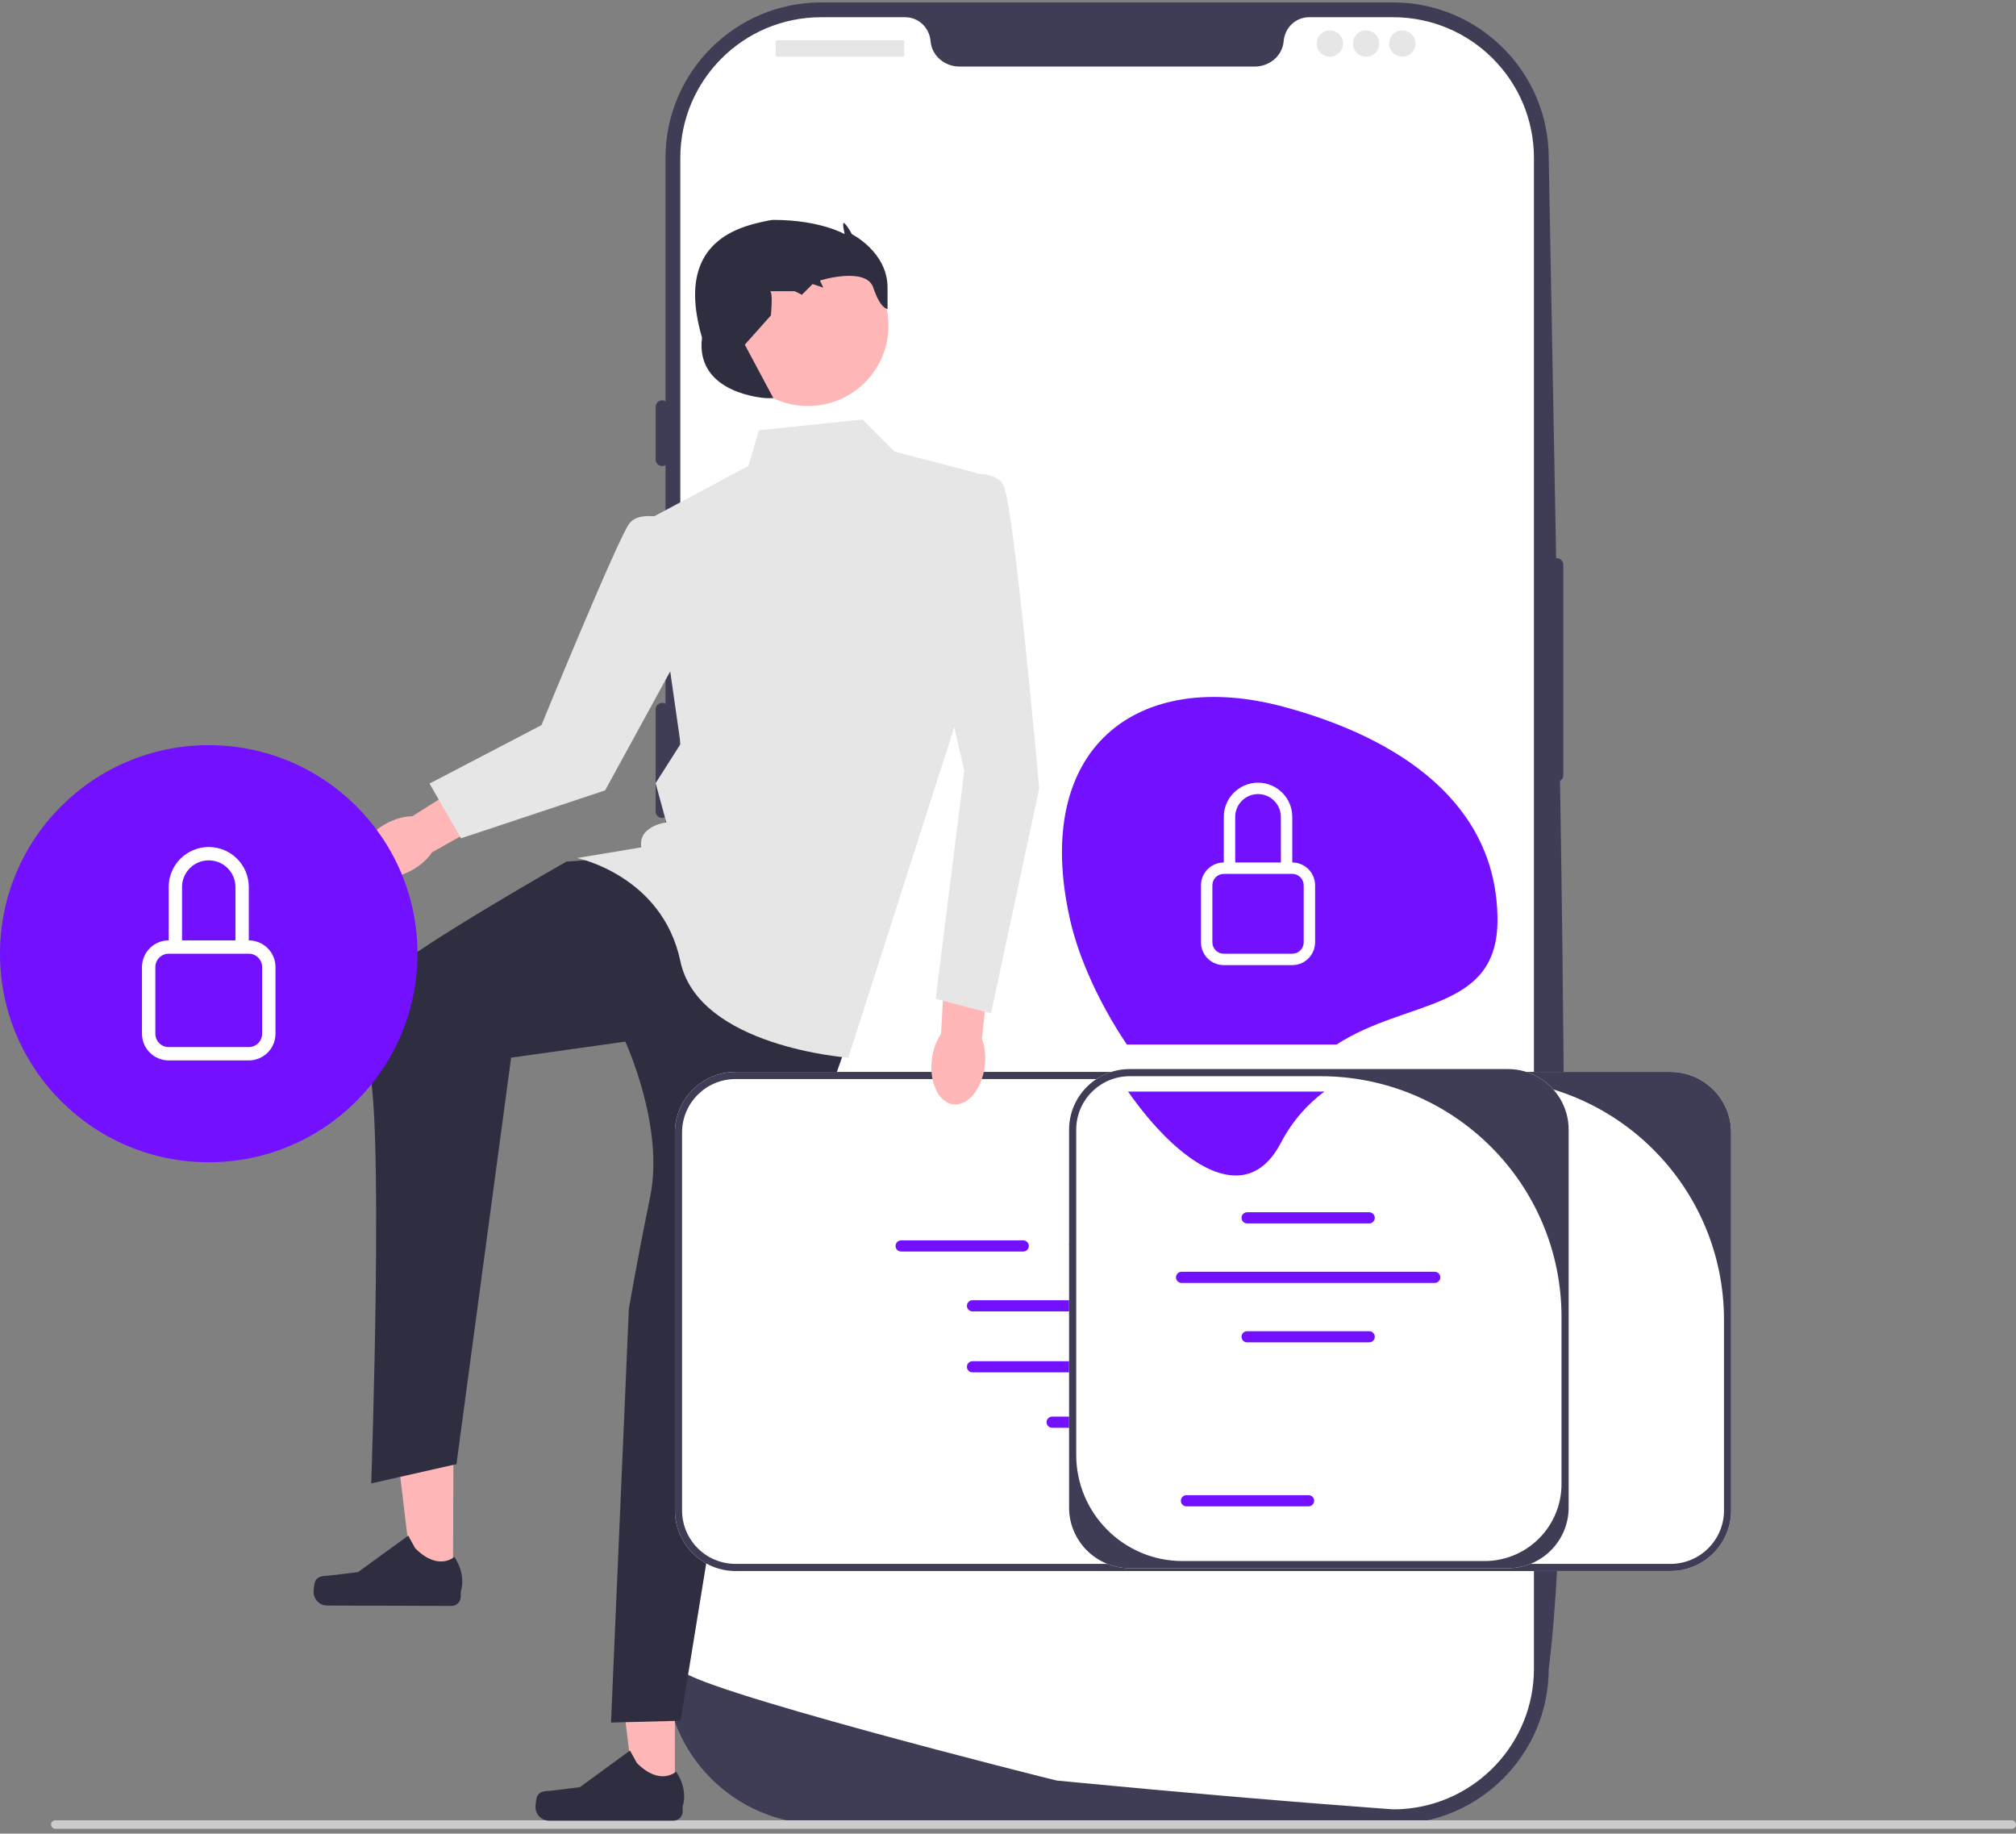<svg width="276" height="251" viewBox="0 0 276 251" fill="none" xmlns="http://www.w3.org/2000/svg">
<rect x="0" y="0" width="276" height="251" fill="#808080" stroke="none"/>
<g clip-path="url(#clip0_929_19899)">
<path d="M190.727 249.704H112.413C100.667 249.704 91.11 240.157 91.11 228.423V21.613C91.11 9.88 100.667 0.333 112.413 0.333H190.727C202.473 0.333 212.029 9.88 212.029 21.613C213.487 104.662 215.973 197.663 212.029 228.423C212.029 240.157 202.473 249.704 190.727 249.704L190.727 249.704Z" fill="#3F3D56"/>
<path d="M213.121 76.405C212.624 76.405 212.22 76.808 212.22 77.305V106.113C212.22 106.61 212.624 107.013 213.121 107.013C213.618 107.013 214.022 106.61 214.022 106.113V77.305C214.022 76.808 213.618 76.405 213.121 76.405Z" fill="#3F3D56"/>
<path d="M210.002 21.614V228.42C210.002 238.633 202.044 246.988 191.982 247.636H191.978C191.829 247.645 191.681 247.654 191.527 247.658C191.261 247.672 190.996 247.676 190.725 247.676C190.725 247.676 189.734 247.604 187.923 247.469C186.093 247.334 183.43 247.132 180.109 246.866C179.113 246.79 178.063 246.704 176.955 246.614C174.747 246.434 172.323 246.236 169.723 246.011C168.687 245.925 167.614 245.831 166.519 245.736C160.923 245.255 154.655 244.692 148.045 244.053C146.927 243.949 145.801 243.841 144.665 243.729C144.368 243.697 93.139 230.833 93.139 228.42V21.614C93.139 10.977 101.768 2.357 112.415 2.357H123.923C125.762 2.357 127.24 3.789 127.398 5.621C127.411 5.742 127.425 5.864 127.447 5.985C127.781 7.826 129.47 9.109 131.345 9.109H171.796C173.67 9.109 175.36 7.826 175.693 5.985C175.716 5.864 175.729 5.742 175.743 5.621C175.901 3.789 177.379 2.357 179.217 2.357H190.725C201.373 2.357 210.002 10.977 210.002 21.614H210.002Z" fill="white"/>
<path d="M90.66 54.799C90.163 54.799 89.759 55.203 89.759 55.699V62.901C89.759 63.398 90.163 63.801 90.66 63.801C91.157 63.801 91.561 63.398 91.561 62.901V55.699C91.561 55.203 91.157 54.799 90.66 54.799Z" fill="#3F3D56"/>
<path d="M90.66 76.405C90.163 76.405 89.759 76.808 89.759 77.305V91.259C89.759 91.755 90.163 92.159 90.66 92.159C91.157 92.159 91.561 91.755 91.561 91.259V77.305C91.561 76.808 91.157 76.405 90.66 76.405V76.405Z" fill="#3F3D56"/>
<path d="M90.66 96.21C90.163 96.21 89.759 96.614 89.759 97.111V111.065C89.759 111.561 90.163 111.965 90.66 111.965C91.157 111.965 91.561 111.561 91.561 111.065V97.111C91.561 96.614 91.157 96.21 90.66 96.21Z" fill="#3F3D56"/>
<path d="M123.628 5.51H106.358C106.274 5.51 106.206 5.578 106.206 5.661V7.609C106.206 7.693 106.274 7.761 106.358 7.761H123.628C123.711 7.761 123.779 7.693 123.779 7.609V5.661C123.779 5.578 123.711 5.51 123.628 5.51Z" fill="#E6E6E6"/>
<path d="M182.064 7.761C183.06 7.761 183.866 6.954 183.866 5.96C183.866 4.966 183.06 4.16 182.064 4.16C181.069 4.16 180.262 4.966 180.262 5.96C180.262 6.954 181.069 7.761 182.064 7.761Z" fill="#E6E6E6"/>
<path d="M187.021 7.761C188.017 7.761 188.824 6.954 188.824 5.96C188.824 4.966 188.017 4.16 187.021 4.16C186.026 4.16 185.219 4.966 185.219 5.96C185.219 6.954 186.026 7.761 187.021 7.761Z" fill="#E6E6E6"/>
<path d="M191.977 7.761C192.973 7.761 193.78 6.954 193.78 5.96C193.78 4.966 192.973 4.16 191.977 4.16C190.982 4.16 190.175 4.966 190.175 5.96C190.175 6.954 190.982 7.761 191.977 7.761Z" fill="#E6E6E6"/>
<path d="M6.992 249.753C6.992 250.075 7.251 250.333 7.574 250.333H275.418C275.741 250.333 276 250.075 276 249.753C276 249.431 275.741 249.172 275.418 249.172H7.574C7.251 249.172 6.992 249.431 6.992 249.753Z" fill="#CCCCCC"/>
<path d="M92.394 245.939L86.901 245.938L84.288 224.774L92.395 224.774L92.394 245.939Z" fill="#FFB6B6"/>
<path d="M73.575 245.814C73.404 246.102 73.314 247.031 73.314 247.365C73.314 248.394 74.148 249.227 75.178 249.227H92.188C92.89 249.227 93.46 248.659 93.46 247.957V247.25C93.46 247.25 94.301 245.123 92.569 242.503C92.569 242.503 90.415 244.555 87.198 241.341L86.249 239.624L79.381 244.641L75.575 245.109C74.742 245.212 74.003 245.093 73.575 245.814H73.575V245.814H73.575Z" fill="#2F2E41"/>
<path d="M62.018 216.542L56.525 216.524L53.98 195.352L62.086 195.378L62.018 216.542Z" fill="#FFB6B6"/>
<path d="M43.2 216.358C43.028 216.645 42.935 217.574 42.934 217.908C42.93 218.937 43.762 219.773 44.792 219.777L61.802 219.83C62.504 219.833 63.076 219.266 63.078 218.564L63.08 217.857C63.08 217.857 63.928 215.733 62.204 213.107C62.204 213.107 60.044 215.152 56.837 211.928L55.894 210.208L49.01 215.204L45.202 215.66C44.369 215.759 43.631 215.639 43.2 216.358H43.2V216.358Z" fill="#2F2E41"/>
<path d="M84.382 117.453L77.543 117.941C77.543 117.941 54.39 131.091 52.436 134.019C50.482 136.947 47.795 141.095 50.238 145.487C52.68 149.879 50.821 203.058 50.821 203.058L62.493 200.42L69.972 144.781L85.604 142.585C85.604 142.585 90.977 154.166 89.023 163.748C87.069 173.329 86.092 179.185 86.092 179.185L83.65 235.793L93.176 235.549L101.725 183.089L116.38 141.609L97.328 119.161L84.382 117.453Z" fill="#2F2E41"/>
<path d="M52.847 112.746C50.066 114.262 48.594 116.925 49.56 118.693C50.526 120.461 53.564 120.665 56.345 119.148C57.563 118.485 58.529 117.601 59.15 116.669L70.854 110.097L67.65 104.676L56.452 111.73C55.331 111.748 54.065 112.082 52.847 112.746H52.847Z" fill="#FFB6B6"/>
<path d="M118.09 57.429L103.923 58.893L102.457 63.773L88.779 71.093L93.176 101.837L89.756 107.205L91.222 112.573C91.222 112.573 87.313 113.061 87.802 115.989L79.009 117.453C79.009 117.453 90.671 119.832 93.145 131.574C95.618 143.317 116.135 144.781 116.135 144.781L132.256 94.517L133.722 64.749L122.486 61.821L118.09 57.429Z" fill="#E6E6E6"/>
<path d="M92.318 71.321C92.318 71.321 87.73 69.576 86.149 71.677C84.568 73.777 74.125 99.266 74.125 99.266L58.804 107.259L63.112 114.754L82.842 108.192L95.859 84.41L92.318 71.321Z" fill="#E6E6E6"/>
<path d="M237 155.028V206.756C237 211.331 233.275 215.052 228.695 215.052H100.706C96.127 215.052 92.401 211.331 92.401 206.756V155.028C92.401 150.454 96.127 146.732 100.706 146.732H228.695C233.275 146.732 237 150.454 237 155.028Z" fill="white"/>
<path d="M237 155.028V206.756C237 211.331 233.275 215.052 228.695 215.052H100.706C96.127 215.052 92.401 211.331 92.401 206.756V155.028C92.401 150.454 96.127 146.732 100.706 146.732H228.695C233.275 146.732 237 150.454 237 155.028ZM228.695 214.076C232.742 214.076 236.023 210.799 236.023 206.756V180.677C236.023 162.469 221.247 147.708 203.02 147.708H100.706C96.659 147.708 93.378 150.985 93.378 155.028V206.756C93.378 210.799 96.659 214.076 100.706 214.076H228.695Z" fill="#3F3D56"/>
<path d="M149.855 177.984H133.138C132.717 177.984 132.374 178.327 132.374 178.748C132.374 179.169 132.717 179.511 133.138 179.511H149.855C150.277 179.511 150.62 179.169 150.62 178.748C150.62 178.327 150.277 177.984 149.855 177.984Z" fill="#7210FF"/>
<path d="M175.258 177.984H158.541C158.119 177.984 157.776 178.327 157.776 178.748C157.776 179.169 158.119 179.511 158.541 179.511H175.258C175.679 179.511 176.022 179.169 176.022 178.748C176.022 178.327 175.679 177.984 175.258 177.984Z" fill="#7210FF"/>
<path d="M149.855 186.332H133.138C132.717 186.332 132.374 186.674 132.374 187.095C132.374 187.516 132.717 187.859 133.138 187.859H149.855C150.277 187.859 150.62 187.516 150.62 187.095C150.62 186.674 150.277 186.332 149.855 186.332Z" fill="#7210FF"/>
<path d="M175.258 186.332H158.541C158.119 186.332 157.776 186.674 157.776 187.095C157.776 187.516 158.119 187.859 158.541 187.859H175.258C175.679 187.859 176.022 187.516 176.022 187.095C176.022 186.674 175.679 186.332 175.258 186.332Z" fill="#7210FF"/>
<path d="M201.424 187.095C201.424 186.674 201.082 186.332 200.66 186.332H183.943C183.522 186.332 183.179 186.674 183.179 187.095C183.179 187.516 183.522 187.859 183.943 187.859H200.66C201.082 187.859 201.424 187.516 201.424 187.095Z" fill="#7210FF"/>
<path d="M140.085 171.319C140.506 171.319 140.849 170.976 140.849 170.555C140.849 170.134 140.506 169.792 140.085 169.792H123.368C122.946 169.792 122.604 170.134 122.604 170.555C122.604 170.976 122.946 171.319 123.368 171.319H140.085Z" fill="#7210FF"/>
<path d="M189.316 171.008H206.033C206.455 171.008 206.797 170.666 206.797 170.245C206.797 169.824 206.455 169.481 206.033 169.481H189.316C188.895 169.481 188.552 169.824 188.552 170.245C188.552 170.666 188.895 171.008 189.316 171.008Z" fill="#7210FF"/>
<path d="M147.128 171.169H181.786C182.207 171.169 182.55 170.826 182.55 170.405C182.55 169.984 182.207 169.642 181.786 169.642H147.128C146.706 169.642 146.363 169.984 146.363 170.405C146.363 170.826 146.706 171.169 147.128 171.169Z" fill="#7210FF"/>
<path d="M160.764 193.916H144.047C143.625 193.916 143.282 194.259 143.282 194.68C143.282 195.101 143.625 195.443 144.047 195.443H160.764C161.185 195.443 161.528 195.101 161.528 194.68C161.528 194.259 161.185 193.916 160.764 193.916Z" fill="#7210FF"/>
<path d="M214.755 154.638V206.366C214.755 210.94 211.029 214.662 206.45 214.662H154.668C150.089 214.662 146.363 210.94 146.363 206.366V154.638C146.363 150.064 150.089 146.342 154.668 146.342H206.45C211.029 146.342 214.755 150.064 214.755 154.638Z" fill="white"/>
<path d="M214.755 154.638V206.366C214.755 210.94 211.029 214.662 206.45 214.662H154.668C150.089 214.662 146.363 210.94 146.363 206.366V154.638C146.363 150.064 150.089 146.342 154.668 146.342H206.45C211.029 146.342 214.755 150.064 214.755 154.638ZM203.238 213.686C209.059 213.686 213.778 208.972 213.778 203.157V180.287C213.778 162.079 199.002 147.318 180.774 147.318H154.668C150.621 147.318 147.34 150.595 147.34 154.638V199.149C147.34 207.177 153.856 213.686 161.893 213.686H203.238V213.686H203.238Z" fill="#3F3D56"/>
<path d="M187.452 167.469H170.735C170.314 167.469 169.971 167.126 169.971 166.705C169.971 166.284 170.314 165.942 170.735 165.942H187.452C187.874 165.942 188.216 166.284 188.216 166.705C188.216 167.126 187.874 167.469 187.452 167.469V167.469Z" fill="#7210FF"/>
<path d="M187.452 183.75H170.735C170.314 183.75 169.971 183.407 169.971 182.986C169.971 182.565 170.314 182.223 170.735 182.223H187.452C187.874 182.223 188.216 182.565 188.216 182.986C188.216 183.407 187.874 183.75 187.452 183.75V183.75Z" fill="#7210FF"/>
<path d="M179.147 206.198H162.43C162.009 206.198 161.666 205.855 161.666 205.434C161.666 205.013 162.009 204.671 162.43 204.671H179.147C179.569 204.671 179.912 205.013 179.912 205.434C179.912 205.855 179.569 206.198 179.147 206.198V206.198Z" fill="#7210FF"/>
<path d="M196.423 175.615H161.764C161.343 175.615 161 175.272 161 174.851C161 174.43 161.343 174.088 161.764 174.088H196.423C196.844 174.088 197.187 174.43 197.187 174.851C197.187 175.272 196.844 175.615 196.423 175.615V175.615Z" fill="#7210FF"/>
<path d="M205.012 125.974C205.012 109.838 191.359 100.961 175.763 96.756C155.768 91.366 141.124 102.274 146.514 125.974C147.736 131.346 150.658 137.62 154.275 142.986H182.977C192.564 136.751 205.012 138.499 205.012 125.974H205.012Z" fill="#7210FF"/>
<path d="M175.333 156.479C176.966 153.37 179.036 151.127 181.316 149.419H154.434C161.353 159.293 170.528 165.629 175.333 156.479Z" fill="#7210FF"/>
<path d="M172.231 108.699C173.957 108.699 175.356 110.097 175.356 111.821V118.064H169.106V111.821C169.106 110.097 170.505 108.699 172.231 108.699ZM176.919 118.064V111.821C176.919 109.235 174.82 107.139 172.231 107.139C169.642 107.139 167.544 109.235 167.544 111.821V118.064C165.818 118.064 164.419 119.462 164.419 121.186V128.99C164.419 130.714 165.818 132.112 167.544 132.112H176.919C178.644 132.112 180.043 130.714 180.043 128.99V121.186C180.043 119.462 178.644 118.064 176.919 118.064H176.919ZM167.544 119.625H176.919C177.781 119.625 178.481 120.324 178.481 121.186V128.99C178.481 129.852 177.781 130.551 176.919 130.551H167.544C166.681 130.551 165.981 129.852 165.981 128.99V121.186C165.981 120.324 166.681 119.625 167.544 119.625Z" fill="white"/>
<path d="M127.574 145.046C127.197 148.189 128.515 150.931 130.517 151.17C132.519 151.41 134.447 149.056 134.824 145.914C134.989 144.538 134.829 143.239 134.429 142.193L135.859 128.857L129.579 128.32L128.837 141.524C128.201 142.446 127.739 143.671 127.574 145.046Z" fill="#FFB6B6"/>
<path d="M28.578 159.099C44.361 159.099 57.156 146.317 57.156 130.551C57.156 114.784 44.361 102.003 28.578 102.003C12.795 102.003 0 114.784 0 130.551C0 146.317 12.795 159.099 28.578 159.099Z" fill="#7210FF"/>
<path d="M28.578 117.771C30.596 117.771 32.233 119.406 32.233 121.422V128.725H24.922V121.422C24.922 119.406 26.559 117.771 28.578 117.771ZM34.061 128.725V121.422C34.061 118.397 31.606 115.945 28.578 115.945C25.55 115.945 23.095 118.397 23.095 121.422V128.725C21.076 128.725 19.439 130.36 19.439 132.377V141.505C19.439 143.522 21.076 145.157 23.095 145.157H34.061C36.079 145.157 37.716 143.522 37.716 141.505V132.377C37.716 130.36 36.079 128.725 34.061 128.725H34.061ZM23.095 130.551H34.061C35.07 130.551 35.888 131.368 35.888 132.377V141.505C35.888 142.514 35.07 143.331 34.061 143.331H23.095C22.085 143.331 21.267 142.514 21.267 141.505V132.377C21.267 131.368 22.085 130.551 23.095 130.551Z" fill="white"/>
<path d="M129.081 65.481C129.081 65.481 135.92 63.529 137.386 66.457C138.851 69.385 142.271 107.937 142.271 107.937L135.676 138.71L128.104 136.729L132.012 105.497L126.639 82.073L129.081 65.481Z" fill="#E6E6E6"/>
<path d="M110.623 55.578C116.706 55.578 121.636 50.652 121.636 44.576C121.636 38.5 116.706 33.575 110.623 33.575C104.541 33.575 99.61 38.5 99.61 44.576C99.61 50.652 104.541 55.578 110.623 55.578Z" fill="#FFB6B6"/>
<path d="M104.9 54.501C104.9 54.501 95.13 54.013 96.107 46.205C93.689 37.891 95.829 32.492 103.435 30.589C103.435 30.589 105.389 30.101 105.877 30.101C112.302 30.101 115.647 32.053 115.647 32.053C115.647 32.053 115.159 30.12 115.647 30.599C116.136 31.077 116.624 32.053 116.624 32.053C116.624 32.053 121.509 34.493 121.509 39.373C121.509 44.253 121.509 42.301 121.509 42.301C121.509 42.301 120.532 42.301 119.555 39.373C118.578 36.445 112.253 38.397 112.253 38.397L112.716 39.373L111.251 38.885L109.785 40.349L108.808 39.861C108.808 39.861 104.9 39.861 105.389 39.861C105.877 39.861 105.537 43.178 105.537 43.178L101.969 47.181L105.877 54.501H104.9Z" fill="#2F2E41"/>
</g>
<defs>
<clipPath id="clip0_929_19899">
<rect width="276" height="250" fill="white" transform="translate(0 0.333)"/>
</clipPath>
</defs>
</svg>